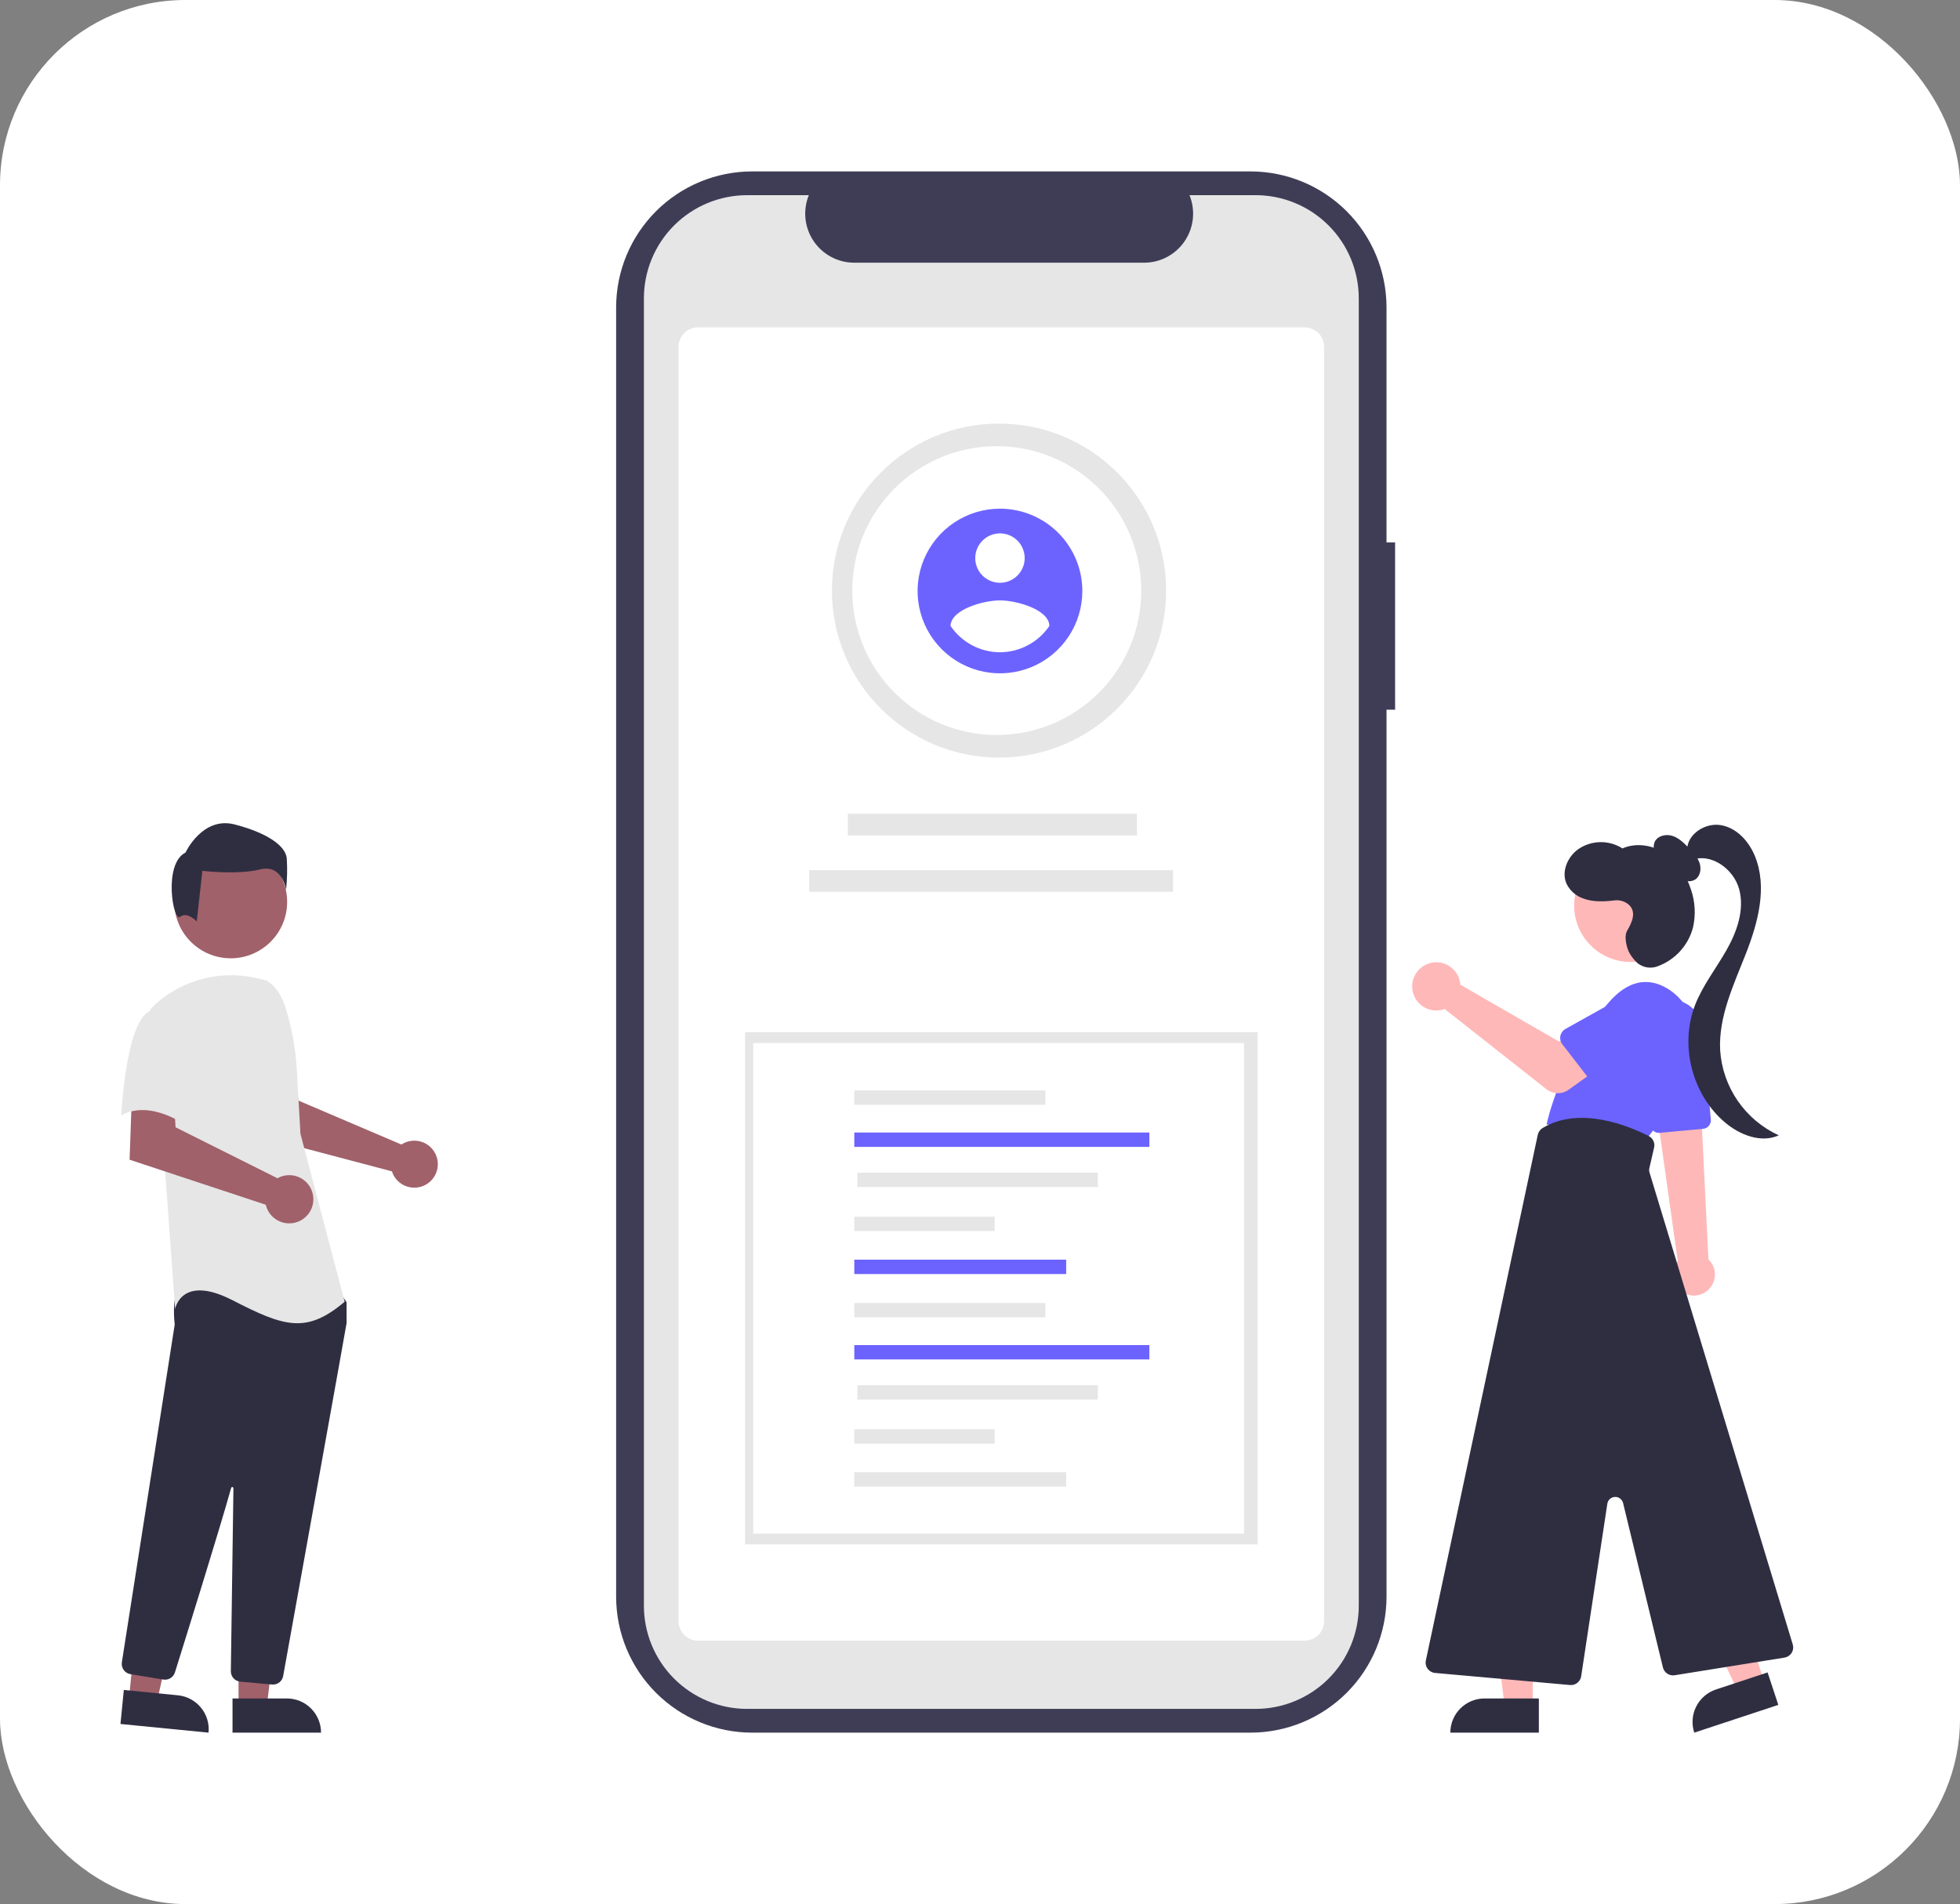 <svg width="423" height="411" viewBox="0 0 423 411" fill="none" xmlns="http://www.w3.org/2000/svg">
<rect x="0" y="0" width="423" height="411" fill="#808080" stroke="none"/>
<g clip-path="url(#clip0_1603_1892)">
<rect width="423" height="411" rx="40" fill="white"/>
<g clip-path="url(#clip1_1603_1892)">
<path d="M301.085 117.084H299.233V66.359C299.233 58.572 296.138 51.105 290.63 45.599C285.122 40.093 277.65 37 269.86 37H162.343C154.553 37 147.082 40.093 141.574 45.599C136.065 51.105 132.971 58.572 132.971 66.359V344.641C132.971 352.428 136.065 359.895 141.574 365.401C147.082 370.907 154.553 374 162.343 374H269.862C277.652 374 285.124 370.907 290.632 365.401C296.14 359.895 299.235 352.428 299.235 344.641V153.191H301.085V117.084Z" fill="#3F3D56"/>
<path d="M293.246 64.394V346.607C293.246 352.511 290.899 358.172 286.723 362.347C282.547 366.522 276.884 368.868 270.978 368.871H161.249C155.34 368.871 149.673 366.526 145.494 362.35C141.315 358.175 138.967 352.511 138.966 346.605V64.394C138.968 58.489 141.316 52.826 145.495 48.651C149.674 44.476 155.341 42.131 161.249 42.131H174.559C173.906 43.738 173.657 45.48 173.835 47.205C174.013 48.93 174.612 50.585 175.58 52.025C176.548 53.464 177.854 54.644 179.385 55.46C180.916 56.277 182.624 56.705 184.359 56.707H246.916C248.651 56.705 250.359 56.276 251.89 55.46C253.42 54.643 254.727 53.463 255.694 52.023C256.662 50.584 257.261 48.928 257.438 47.203C257.616 45.478 257.367 43.736 256.713 42.129H270.971C276.877 42.13 282.541 44.476 286.718 48.65C290.895 52.823 293.242 58.484 293.244 64.388L293.246 64.394Z" fill="#E6E6E6"/>
<path d="M281.555 354.139H150.658C149.54 354.138 148.469 353.694 147.679 352.904C146.889 352.114 146.444 351.044 146.443 349.927V74.876C146.444 73.759 146.889 72.688 147.679 71.898C148.469 71.109 149.54 70.664 150.658 70.663H281.555C282.672 70.664 283.744 71.109 284.534 71.898C285.324 72.688 285.768 73.759 285.769 74.876V349.927C285.768 351.044 285.324 352.114 284.534 352.904C283.744 353.694 282.672 354.138 281.555 354.139Z" fill="white"/>
<path d="M215.61 163.527C235.528 163.527 251.675 147.388 251.675 127.48C251.675 107.572 235.528 91.433 215.61 91.433C195.693 91.433 179.546 107.572 179.546 127.48C179.546 147.388 195.693 163.527 215.61 163.527Z" fill="#E6E6E6"/>
<path d="M215.115 158.647C232.336 158.647 246.296 144.693 246.296 127.48C246.296 110.267 232.336 96.313 215.115 96.313C197.893 96.313 183.933 110.267 183.933 127.48C183.933 144.693 197.893 158.647 215.115 158.647Z" fill="white"/>
<path d="M215.809 109.802C212.293 109.802 208.855 110.844 205.932 112.797C203.008 114.749 200.729 117.525 199.384 120.772C198.038 124.019 197.686 127.592 198.372 131.039C199.058 134.486 200.751 137.652 203.238 140.137C205.724 142.622 208.892 144.315 212.34 145C215.789 145.686 219.364 145.334 222.612 143.989C225.861 142.644 228.637 140.367 230.591 137.444C232.544 134.522 233.587 131.086 233.587 127.572C233.587 122.859 231.714 118.339 228.38 115.007C225.046 111.674 220.524 109.802 215.809 109.802ZM215.809 115.133C216.864 115.133 217.895 115.446 218.772 116.032C219.649 116.617 220.333 117.45 220.736 118.424C221.14 119.398 221.246 120.47 221.04 121.504C220.834 122.538 220.326 123.488 219.58 124.234C218.834 124.979 217.884 125.487 216.849 125.693C215.815 125.899 214.742 125.793 213.768 125.389C212.793 124.986 211.96 124.303 211.374 123.426C210.788 122.549 210.475 121.519 210.475 120.464C210.475 119.764 210.613 119.071 210.881 118.424C211.149 117.777 211.542 117.19 212.037 116.695C212.533 116.2 213.121 115.807 213.768 115.539C214.415 115.271 215.108 115.133 215.809 115.133ZM215.809 140.797C213.702 140.787 211.629 140.264 209.77 139.272C207.911 138.281 206.323 136.851 205.142 135.107C205.227 131.553 212.253 129.596 215.809 129.596C219.365 129.596 226.39 131.553 226.476 135.107C225.294 136.85 223.705 138.279 221.846 139.271C219.988 140.262 217.916 140.787 215.809 140.798V140.797Z" fill="#6C63FF"/>
<path d="M245.374 175.64H182.98V180.328H245.374V175.64Z" fill="#E6E6E6"/>
<path d="M253.155 187.821H174.632V192.508H253.155V187.821Z" fill="#E6E6E6"/>
<path d="M271.414 222.807H160.799V333.37H271.414V222.807Z" fill="#E6E6E6"/>
<path d="M268.492 225.146H162.557V331.031H268.492V225.146Z" fill="white"/>
<path d="M225.61 235.367H184.374V238.465H225.61V235.367Z" fill="#E6E6E6"/>
<path d="M248.052 244.462H184.374V247.56H248.052V244.462Z" fill="#6C63FF"/>
<path d="M236.932 253.124H185.035V256.221H236.932V253.124Z" fill="#E6E6E6"/>
<path d="M214.67 262.627H184.374V265.725H214.67V262.627Z" fill="#E6E6E6"/>
<path d="M230.098 271.91H184.374V275.008H230.098V271.91Z" fill="#6C63FF"/>
<path d="M225.61 281.251H184.374V284.349H225.61V281.251Z" fill="#E6E6E6"/>
<path d="M248.052 290.345H184.374V293.443H248.052V290.345Z" fill="#6C63FF"/>
<path d="M236.932 299.007H185.035V302.104H236.932V299.007Z" fill="#E6E6E6"/>
<path d="M214.67 308.51H184.374V311.608H214.67V308.51Z" fill="#E6E6E6"/>
<path d="M230.098 317.793H184.374V320.891H230.098V317.793Z" fill="#E6E6E6"/>
<path d="M369.491 277.373C369.196 277.889 368.802 278.341 368.332 278.705C367.862 279.069 367.324 279.336 366.751 279.493C366.177 279.649 365.579 279.69 364.989 279.615C364.399 279.54 363.83 279.35 363.314 279.055C362.798 278.76 362.345 278.366 361.981 277.896C361.617 277.427 361.349 276.89 361.193 276.316C361.037 275.743 360.995 275.145 361.07 274.555C361.145 273.966 361.336 273.397 361.631 272.881C361.641 272.863 361.651 272.846 361.662 272.828C361.788 272.616 361.931 272.414 362.088 272.224L358.28 245.095L358.166 244.282L357.393 238.747L357.279 237.949L357.7 237.969L365.078 238.306L367.056 238.395L367.304 243.445L368.707 271.837C369.44 272.538 369.916 273.465 370.058 274.469C370.2 275.473 370 276.496 369.491 277.373Z" fill="#FFB8B8"/>
<path d="M358.188 244.528L367.556 243.669C368.042 243.623 368.49 243.387 368.803 243.012C369.115 242.638 369.267 242.155 369.224 241.669L367.489 222.196C367.406 221.267 367.141 220.364 366.709 219.538C366.277 218.712 365.686 217.979 364.97 217.381C364.255 216.783 363.428 216.331 362.538 216.052C361.648 215.774 360.712 215.673 359.782 215.756C358.853 215.839 357.95 216.104 357.123 216.536C356.296 216.968 355.563 217.558 354.965 218.273C354.366 218.989 353.915 219.815 353.636 220.704C353.357 221.594 353.256 222.53 353.339 223.459C353.351 223.593 353.367 223.727 353.386 223.86L356.196 242.96C356.26 243.397 356.48 243.797 356.815 244.087C357.149 244.376 357.577 244.535 358.019 244.536C358.076 244.537 358.132 244.534 358.188 244.528Z" fill="#6C63FF"/>
<path d="M365.289 228.797C366.237 226.114 366.281 223.195 365.414 220.485C364.548 217.775 362.818 215.423 360.49 213.786C356.957 211.37 352.123 210.503 346.917 216.698C336.505 229.088 333.778 242.716 333.778 242.716L355.098 246.186C355.098 246.186 362.348 237.327 365.289 228.797Z" fill="#6C63FF"/>
<path d="M330.806 368.357H324.727L321.836 344.922H330.807L330.806 368.357Z" fill="#FFB8B8"/>
<path d="M313.006 373.998H332.11V366.621H320.387C318.429 366.621 316.552 367.398 315.167 368.782C313.783 370.165 313.006 372.042 313.006 373.998Z" fill="#2F2E41"/>
<path d="M380.782 363.058L375.011 364.965L364.906 343.621L373.424 340.807L380.782 363.058Z" fill="#FFB8B8"/>
<path d="M365.651 373.998L383.79 368.006L381.474 361.001L370.343 364.678C369.423 364.982 368.571 365.464 367.837 366.097C367.103 366.73 366.501 367.501 366.066 368.367C365.63 369.232 365.369 370.175 365.298 371.141C365.227 372.108 365.347 373.079 365.651 373.998Z" fill="#2F2E41"/>
<path d="M351.905 207.642C358.631 207.642 364.083 202.192 364.083 195.47C364.083 188.747 358.631 183.297 351.905 183.297C345.18 183.297 339.727 188.747 339.727 195.47C339.727 202.192 345.18 207.642 351.905 207.642Z" fill="#FFB8B8"/>
<path d="M341.243 361.834L346.888 324.593C346.948 324.195 347.144 323.831 347.443 323.563C347.743 323.294 348.126 323.137 348.528 323.12C348.929 323.102 349.325 323.225 349.646 323.466C349.968 323.708 350.195 324.054 350.29 324.444L358.887 359.934C359.022 360.478 359.356 360.951 359.823 361.262C360.289 361.572 360.855 361.697 361.409 361.612L385.122 357.803C385.436 357.752 385.736 357.635 386.002 357.459C386.267 357.283 386.492 357.052 386.661 356.782C386.829 356.513 386.938 356.21 386.98 355.894C387.022 355.579 386.996 355.258 386.904 354.953L355.983 253.06C355.896 252.771 355.885 252.463 355.953 252.168L356.983 247.708C357.096 247.224 357.043 246.717 356.834 246.267C356.625 245.816 356.271 245.449 355.829 245.223C351.618 243.076 340.954 238.611 332.906 243.501C332.645 243.661 332.419 243.871 332.242 244.121C332.065 244.37 331.94 244.653 331.876 244.952L307.721 358.427C307.655 358.735 307.656 359.054 307.723 359.363C307.789 359.671 307.921 359.962 308.108 360.215C308.296 360.469 308.535 360.68 308.81 360.835C309.085 360.99 309.39 361.084 309.704 361.112L338.837 363.72C338.904 363.726 338.97 363.729 339.036 363.729C339.569 363.728 340.085 363.536 340.489 363.189C340.894 362.841 341.16 362.36 341.241 361.833L341.243 361.834Z" fill="#2F2E41"/>
<path d="M359.98 186.87C359.062 186.318 358.248 185.61 357.573 184.778C357.24 184.358 357.021 183.859 356.937 183.33C356.852 182.8 356.906 182.258 357.092 181.755C357.707 180.398 359.536 179.971 360.953 180.431C362.37 180.892 363.464 182.003 364.499 183.074C365.411 184.016 366.349 185.003 366.78 186.242C367.211 187.48 366.99 189.051 365.914 189.803C364.858 190.54 363.34 190.238 362.325 189.446C361.309 188.654 360.68 187.479 360.081 186.339L359.98 186.87Z" fill="#2F2E41"/>
<path d="M364.105 183.401C364.172 179.972 368.084 177.512 371.462 178.121C374.84 178.729 377.436 181.607 378.735 184.782C381.481 191.489 379.42 199.143 376.774 205.894C374.129 212.644 370.854 219.492 371.24 226.73C371.502 230.642 372.815 234.41 375.042 237.638C377.269 240.865 380.326 243.432 383.891 245.066C380.08 246.794 375.523 245.009 372.319 242.317C365.205 236.338 362.459 225.692 365.794 217.02C367.438 212.743 370.337 209.083 372.6 205.098C374.863 201.113 376.523 196.417 375.355 191.986C374.186 187.555 369.214 183.967 364.963 185.682L364.105 183.401Z" fill="#2F2E41"/>
<path d="M351.175 200.871C352.237 199.078 353.307 196.724 351.367 195.156C350.945 194.831 350.463 194.593 349.948 194.457C349.432 194.321 348.895 194.289 348.368 194.363C346.18 194.627 343.798 194.736 341.68 193.941C340.886 193.668 340.155 193.238 339.53 192.677C338.905 192.116 338.399 191.435 338.043 190.675C336.952 188.086 338.319 184.94 340.604 183.303C342.002 182.339 343.654 181.808 345.353 181.778C347.051 181.748 348.721 182.22 350.153 183.134C353.113 181.828 356.704 182.409 359.393 184.208C362.083 186.007 363.923 188.888 364.922 191.964C365.843 194.612 366.002 197.465 365.38 200.198C364.88 202.1 363.928 203.853 362.606 205.309C361.284 206.765 359.631 207.881 357.786 208.563C357.067 208.846 356.287 208.936 355.522 208.823C354.758 208.71 354.037 208.398 353.431 207.919C353.431 207.919 351.753 206.454 351.228 204.69C350.824 203.334 350.608 201.829 351.175 200.871Z" fill="#2F2E41"/>
<path d="M315.048 211.732C315.109 212 315.149 212.271 315.167 212.545L336.466 224.827L341.643 221.848L347.162 229.069L338.51 235.234C337.811 235.732 336.969 235.99 336.11 235.969C335.252 235.948 334.424 235.649 333.75 235.118L311.785 217.799C310.793 218.166 309.714 218.222 308.689 217.961C307.665 217.7 306.744 217.133 306.05 216.336C305.355 215.539 304.921 214.549 304.803 213.499C304.685 212.449 304.89 211.387 305.39 210.456C305.891 209.525 306.663 208.769 307.604 208.287C308.545 207.806 309.611 207.622 310.659 207.76C311.707 207.899 312.688 208.353 313.472 209.063C314.255 209.772 314.804 210.703 315.045 211.732H315.048Z" fill="#FFB8B8"/>
<path d="M337.178 225.408L344.062 234.326C344.258 234.58 344.506 234.788 344.79 234.937C345.074 235.086 345.386 235.172 345.706 235.19C346.026 235.207 346.346 235.156 346.644 235.038C346.942 234.921 347.212 234.741 347.434 234.511L355.227 226.422C356.546 225.442 357.42 223.977 357.659 222.352C357.897 220.726 357.48 219.072 356.499 217.754C355.517 216.436 354.052 215.562 352.426 215.324C350.8 215.085 349.145 215.502 347.826 216.483C347.759 216.533 347.693 216.585 347.627 216.638L337.854 222.1C337.574 222.256 337.331 222.471 337.142 222.73C336.953 222.989 336.822 223.285 336.757 223.599C336.693 223.913 336.697 224.237 336.77 224.55C336.842 224.862 336.981 225.155 337.177 225.409L337.178 225.408Z" fill="#6C63FF"/>
<path d="M87.334 246.662C87.091 246.773 86.857 246.903 86.634 247.052L64.396 237.565L63.602 231.709L54.716 231.655L55.241 245.085L84.594 252.845C84.656 253.049 84.73 253.249 84.816 253.444C85.241 254.349 85.923 255.109 86.778 255.627C87.633 256.146 88.622 256.401 89.621 256.359C90.621 256.318 91.585 255.982 92.394 255.395C93.204 254.807 93.821 253.994 94.169 253.057C94.517 252.119 94.58 251.1 94.351 250.127C94.121 249.155 93.609 248.271 92.879 247.588C92.149 246.905 91.233 246.453 90.247 246.288C89.26 246.124 88.247 246.254 87.335 246.663L87.334 246.662Z" fill="#A0616A"/>
<path d="M51.484 368.358H57.563L60.455 344.922H51.483L51.484 368.358Z" fill="#A0616A"/>
<path d="M61.905 366.622H50.182V373.997H69.287C69.287 372.04 68.509 370.164 67.125 368.78C65.74 367.396 63.863 366.619 61.905 366.619V366.622Z" fill="#2F2E41"/>
<path d="M27.844 366.641L33.893 367.236L39.07 344.197L30.141 343.32L27.844 366.641Z" fill="#A0616A"/>
<path d="M38.388 365.936L26.723 364.787L26 372.128L45.008 373.999C45.103 373.035 45.008 372.062 44.726 371.135C44.445 370.208 43.984 369.346 43.369 368.597C42.754 367.848 41.998 367.228 41.143 366.771C40.288 366.314 39.352 366.031 38.388 365.936Z" fill="#2F2E41"/>
<path d="M49.792 206.853C56.518 206.853 61.97 201.403 61.97 194.681C61.97 187.958 56.518 182.508 49.792 182.508C43.067 182.508 37.614 187.958 37.614 194.681C37.614 201.403 43.067 206.853 49.792 206.853Z" fill="#A0616A"/>
<path d="M58.922 363.618C59.444 363.62 59.951 363.436 60.351 363.101C60.752 362.765 61.021 362.299 61.111 361.785C64.255 344.331 74.542 287.248 74.788 285.666C74.793 285.63 74.796 285.593 74.796 285.556V281.3C74.796 281.145 74.748 280.994 74.657 280.868L73.299 278.966C73.234 278.874 73.15 278.799 73.051 278.745C72.953 278.691 72.844 278.661 72.731 278.656C64.986 278.293 39.618 277.229 38.393 278.759C37.162 280.296 37.599 284.958 37.699 285.876L37.694 285.972L26.297 358.823C26.208 359.404 26.351 359.997 26.696 360.473C27.041 360.95 27.559 361.271 28.139 361.368L35.257 362.54C35.787 362.625 36.33 362.517 36.788 362.236C37.245 361.955 37.586 361.519 37.749 361.007C39.95 353.976 47.333 330.321 49.891 321.168C49.907 321.111 49.944 321.061 49.994 321.028C50.044 320.996 50.105 320.982 50.164 320.991C50.224 320.999 50.278 321.029 50.317 321.074C50.356 321.119 50.378 321.177 50.377 321.237C50.249 329.963 49.941 352.223 49.832 359.911L49.821 360.74C49.816 361.3 50.022 361.842 50.397 362.258C50.773 362.675 51.291 362.935 51.85 362.988L58.714 363.609C58.783 363.616 58.852 363.619 58.922 363.618Z" fill="#2F2E41"/>
<path d="M57.521 211.639C59.646 212.902 60.918 215.222 61.648 217.586C62.999 221.958 63.812 226.478 64.07 231.046L64.841 244.724L74.388 280.986C66.113 287.984 61.34 286.394 50.201 280.669C39.062 274.945 37.79 282.578 37.79 282.578L35.563 251.724L32.38 218.008C33.095 217.148 33.904 216.371 34.791 215.692C37.733 213.405 41.155 211.815 44.8 211.043C48.445 210.27 52.218 210.335 55.835 211.231L57.521 211.639Z" fill="#E6E6E6"/>
<path d="M60.622 253.985C60.365 254.081 60.117 254.197 59.878 254.332L37.889 243.33L37.524 237.37L28.453 236.745L27.967 250.331L57.353 260.044C57.592 261.073 58.14 262.005 58.922 262.716C59.705 263.426 60.686 263.882 61.734 264.022C62.782 264.162 63.847 263.979 64.789 263.499C65.731 263.019 66.504 262.263 67.006 261.333C67.507 260.403 67.714 259.342 67.597 258.292C67.481 257.241 67.047 256.251 66.354 255.453C65.661 254.655 64.742 254.087 63.717 253.824C62.693 253.561 61.614 253.616 60.621 253.982L60.622 253.985Z" fill="#A0616A"/>
<path d="M32.539 218.16C27.129 220.068 26.176 240.745 26.176 240.745C32.541 237.247 40.178 242.972 40.178 242.972C40.178 242.972 41.769 237.564 43.679 230.567C44.255 228.598 44.324 226.516 43.879 224.514C43.434 222.512 42.489 220.655 41.133 219.116C41.133 219.116 37.95 216.25 32.539 218.16Z" fill="#E6E6E6"/>
<path d="M38.875 197.9C40.392 196.687 42.462 198.891 42.462 198.891L43.676 187.973C43.676 187.973 51.262 188.881 56.118 187.67C60.974 186.458 61.733 192.068 61.733 192.068C61.983 189.802 62.034 187.518 61.884 185.243C61.581 182.513 57.636 179.783 50.657 177.963C43.677 176.144 40.035 184.03 40.035 184.03C35.177 186.456 37.356 199.113 38.875 197.9Z" fill="#2F2E41"/>
</g>
</g>
<defs>
<clipPath id="clip0_1603_1892">
<rect width="423" height="411" rx="40" fill="white"/>
</clipPath>
<clipPath id="clip1_1603_1892">
<rect width="361" height="337" fill="white" transform="translate(26 37)"/>
</clipPath>
</defs>
</svg>
